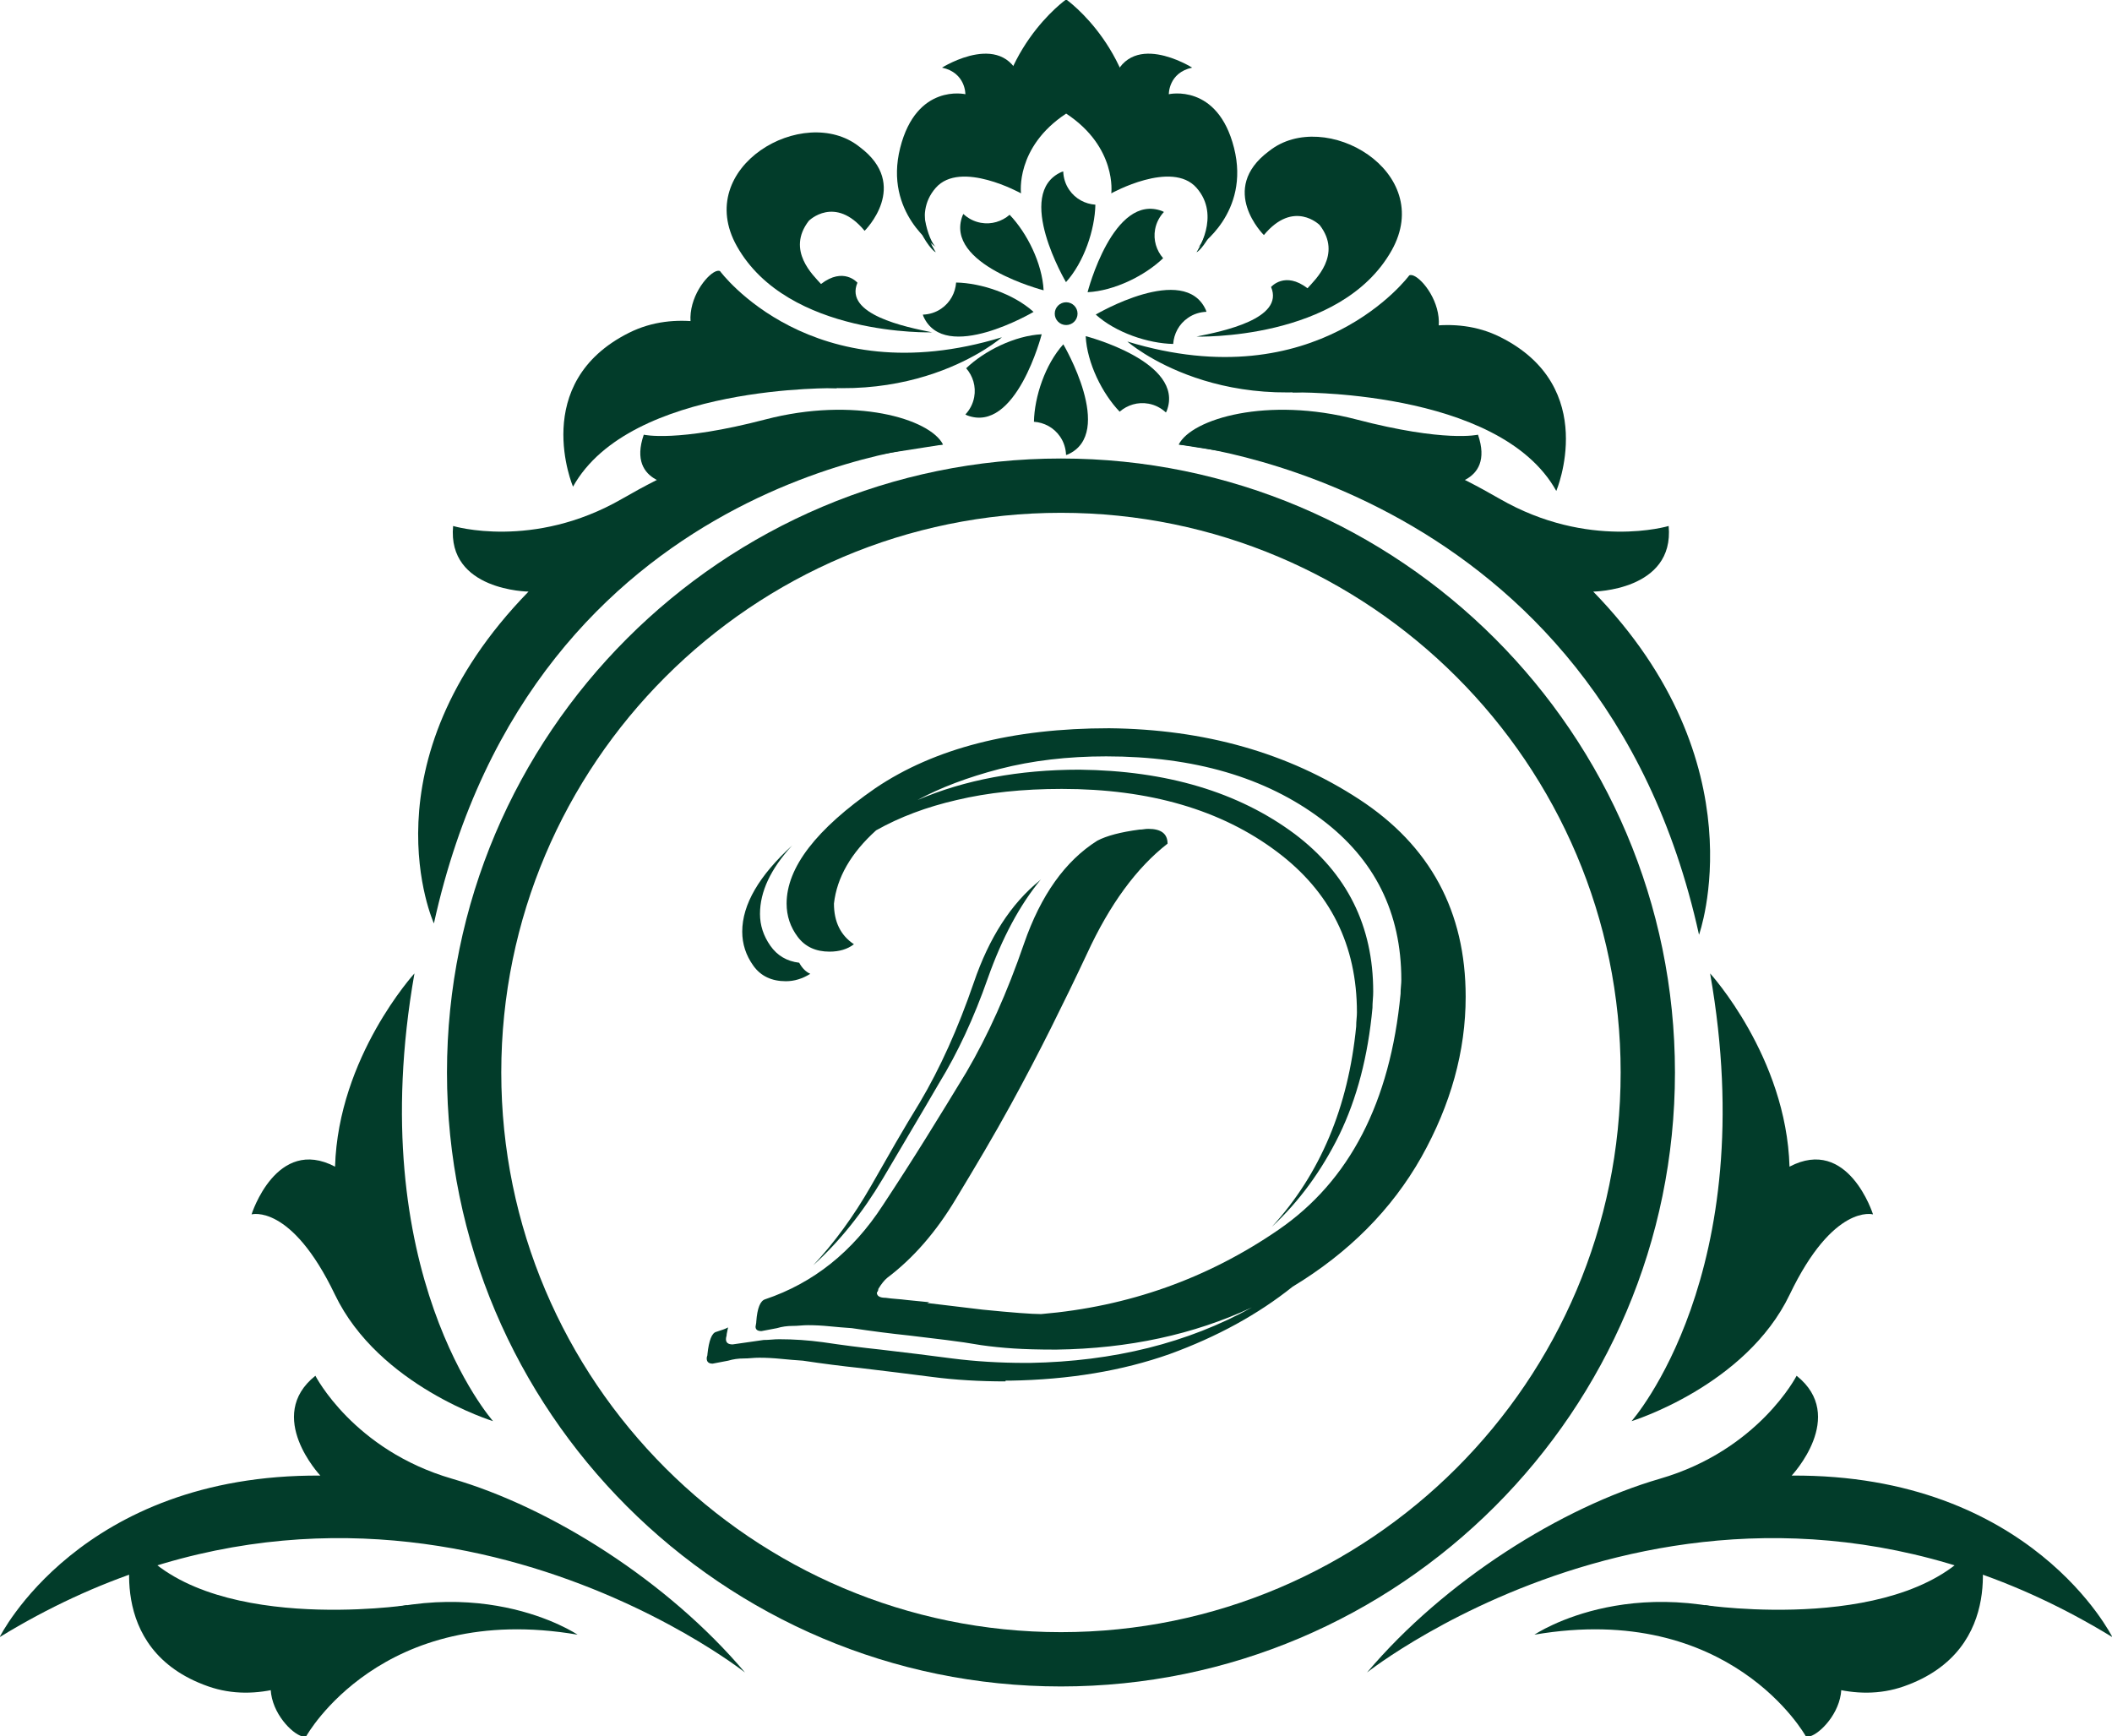 <?xml version="1.0" encoding="UTF-8"?>
<!DOCTYPE svg PUBLIC "-//W3C//DTD SVG 1.1//EN" "http://www.w3.org/Graphics/SVG/1.1/DTD/svg11.dtd">
<!-- Creator: CorelDRAW 2017 -->
<svg xmlns="http://www.w3.org/2000/svg" xml:space="preserve" width="49.953mm" height="41.063mm" version="1.1" style="shape-rendering:geometricPrecision; text-rendering:geometricPrecision; image-rendering:optimizeQuality; fill-rule:evenodd; clip-rule:evenodd"
viewBox="0 0 4995.32 4106.32"
 xmlns:xlink="http://www.w3.org/1999/xlink">
 <defs>
  <style type="text/css">
   <![CDATA[
    .fil0 {fill:#023C2A;fill-rule:nonzero}
   ]]>
  </style>
 </defs>
 <g id="Слой_x0020_1">
  <g id="_2747916414080">
   <g>
    <path class="fil0" d="M2369.74 797.73c0,0 -226.1,199.28 -605.28,85.18 -234.68,-70.58 -89.24,-257.37 -61.39,-241.55 0,0 216.65,293.85 666.67,156.37z"/>
    <path class="fil0" d="M1979.72 918.16c0,0 -489.22,-10.41 -624.45,233.02 0,0 -104.03,-245.78 132.54,-364.06 217.8,-108.9 491.91,131.04 491.91,131.04z"/>
    <path class="fil0" d="M2387.99 508.03c-18.2,15.7 -42.84,23.57 -68.3,18.91 -16.08,-2.91 -30.01,-10.47 -41.12,-20.83 -0.57,1.46 -1.37,2.41 -2,3.98 -44.18,115.88 191.79,176.57 191.79,176.57 -3.24,-63.9 -39.4,-135.97 -80.37,-178.63z"/>
    <path class="fil0" d="M2261.41 668.26c-1.75,23.97 -13.63,46.95 -34.91,61.63 -13.42,9.3 -28.61,13.82 -43.75,14.31 0.6,1.48 0.66,2.75 1.37,4.26 50.7,113.19 260.46,-10.73 260.46,-10.73 -47.44,-42.92 -123.97,-68.33 -183.17,-69.47z"/>
    <path class="fil0" d="M2285.21 871.04c15.77,18.13 23.64,42.83 18.94,68.29 -2.92,16.05 -10.47,29.96 -20.83,41.03 1.46,0.63 2.38,1.44 3.98,2.06 115.85,44.16 176.54,-191.79 176.54,-191.79 -63.86,3.24 -135.91,39.38 -178.63,80.41z"/>
    <path class="fil0" d="M2445.47 997.59c23.98,1.69 46.96,13.56 61.66,34.87 9.3,13.43 13.76,28.62 14.31,43.81 1.46,-0.62 2.71,-0.68 4.26,-1.4 113.11,-50.7 -10.76,-260.48 -10.76,-260.48 -42.89,47.49 -68.27,124 -69.47,183.2z"/>
    <path class="fil0" d="M2648.22 973.75c18.19,-15.73 42.83,-23.63 68.33,-18.91 16.02,2.89 29.96,10.48 41.08,20.8 0.52,-1.43 1.43,-2.37 2.03,-3.92 44.12,-115.88 -191.78,-176.62 -191.78,-176.62 3.26,63.89 39.33,135.97 80.34,178.65z"/>
    <path class="fil0" d="M2774.83 813.55c1.72,-23.97 13.56,-47.03 34.91,-61.66 13.36,-9.32 28.58,-13.85 43.71,-14.36 -0.6,-1.43 -0.65,-2.69 -1.33,-4.27 -50.74,-113.07 -260.47,10.77 -260.47,10.77 47.47,42.89 123.96,68.3 183.18,69.52z"/>
    <path class="fil0" d="M2751.05 610.74c-15.79,-18.19 -23.66,-42.85 -19,-68.29 2.95,-16.02 10.53,-29.99 20.83,-41.09 -1.4,-0.54 -2.31,-1.4 -3.97,-2.06 -115.91,-44.06 -176.57,191.85 -176.57,191.85 63.89,-3.29 135.91,-39.34 178.71,-80.41z"/>
    <path class="fil0" d="M2590.82 484.16c-24.03,-1.71 -47.1,-13.56 -61.71,-34.87 -9.34,-13.39 -13.8,-28.64 -14.36,-43.78 -1.35,0.63 -2.64,0.66 -4.27,1.34 -113.05,50.77 10.79,260.49 10.79,260.49 42.86,-47.5 68.26,-123.92 69.55,-183.18z"/>
    <path class="fil0" d="M2666.5 807.83c0,0 226.07,199.26 605.28,85.15 234.7,-70.59 89.24,-257.34 61.37,-241.52 0,0 -216.63,293.86 -666.65,156.37z"/>
    <path class="fil0" d="M3056.49 928.26c0,0 489.28,-10.45 624.47,232.99 0,0 104.03,-245.78 -132.53,-364.03 -217.77,-108.91 -491.94,131.04 -491.94,131.04z"/>
    <path class="fil0" d="M3002.1 356.98c-0.17,0.09 -0.29,0.18 -0.4,0.26 -0.06,0.03 -0.11,0.09 -0.2,0.11 -0.15,0.12 -0.29,0.26 -0.46,0.41 -121.11,90.38 -11.7,198.25 -11.7,198.25 70.53,-85.12 131.96,-23.69 131.96,-23.69 54.07,70.07 -10.88,129.36 -28.82,149.53 -53.59,-41.37 -86.15,-3.03 -86.15,-3.03 31.88,74.93 -113.56,104.75 -176.65,117.28 0,0 341.12,10.78 461.78,-203.64 105.43,-187.26 -158.55,-339.22 -289.36,-235.48z"/>
    <path class="fil0" d="M2032.31 346.88c0.08,0.09 0.25,0.2 0.37,0.26 0.12,0.06 0.14,0.08 0.2,0.11 0.11,0.12 0.26,0.29 0.43,0.43 121.15,90.36 11.68,198.26 11.68,198.26 -70.42,-85.15 -131.92,-23.69 -131.92,-23.69 -54.13,70.04 10.88,129.32 28.79,149.5 53.59,-41.38 86.16,-3.03 86.16,-3.03 -31.91,74.93 113.53,104.75 176.65,117.34 0,0 -341.04,10.73 -461.75,-203.67 -105.44,-187.3 158.54,-339.23 289.39,-235.51z"/>
    <path class="fil0" d="M2548.62 741.91c0,14.87 -12.05,26.92 -26.92,26.92 -14.94,0 -27.01,-12.05 -27.01,-26.92 0,-14.91 12.07,-26.96 27.01,-26.96 14.87,0 26.92,12.05 26.92,26.96z"/>
    <path class="fil0" d="M2872.37 405.51c-42.29,-97.34 -183.49,-42.55 -183.49,-42.55 8.47,-240.69 -167.18,-364.29 -167.18,-364.29 0,0 -175.69,123.6 -167.24,364.29 0,0 -141.21,-54.79 -183.47,42.55 -42.32,97.31 32.5,190.13 42.26,190.87 0,0 -58.54,-85.44 0,-152.1 58.54,-66.67 201.66,13.02 201.66,13.02 0,0 -14.14,-108.96 106.79,-188.65 120.91,79.69 106.72,188.65 106.72,188.65 0,0 143.12,-79.69 201.66,-13.02 58.57,66.66 0,152.1 0,152.1 9.79,-0.74 84.58,-93.56 42.29,-190.87z"/>
    <path class="fil0" d="M3629.28 3866.48c0,0 249.48,-169.02 611.2,-7.75 223.83,99.79 55.85,266.6 30.21,247.38 0,0 -177.62,-318.94 -641.41,-239.63z"/>
    <path class="fil0" d="M4031.38 3796.44c0,0 483.97,72.38 648.98,-151.91 0,0 71.99,256.94 -177.59,344.29 -229.85,80.4 -471.39,-192.38 -471.39,-192.38z"/>
    <path class="fil0" d="M2213.25 583.88c0,0 -123.01,-80.09 -84.17,-233.93 38.77,-153.89 154.24,-127.1 154.24,-127.1 0,0 0.95,-50.85 -55.24,-62.89 0,0 152.52,-96.34 189.98,40.14 37.49,136.46 -32.1,203.35 -32.1,203.35 0,0 -139.08,-73.56 -181.29,1.34 -42.12,74.91 -6.24,168.22 8.58,179.09z"/>
    <path class="fil0" d="M2834.57 583.88c0,0 122.98,-80.09 84.21,-233.93 -38.83,-153.89 -154.28,-127.1 -154.28,-127.1 0,0 -0.94,-50.85 55.25,-62.89 0,0 -152.53,-96.34 -189.99,40.14 -37.45,136.46 32.1,203.35 32.1,203.35 0,0 139.12,-73.56 181.27,1.34 42.2,74.91 6.26,168.22 -8.56,179.09z"/>
    <path class="fil0" d="M2509.42 1212.95c-729.96,0 -1323.81,593.85 -1323.81,1323.76 0,729.97 593.85,1323.82 1323.81,1323.82 729.94,0 1323.76,-593.85 1323.76,-1323.82 0,-729.91 -593.82,-1323.76 -1323.76,-1323.76zm0 2776.02c-800.78,0 -1452.23,-651.48 -1452.23,-1452.26 0,-800.72 651.45,-1452.2 1452.23,-1452.2 800.72,0 1452.2,651.48 1452.2,1452.2 0,800.78 -651.48,1452.26 -1452.2,1452.26z"/>
    <path class="fil0" d="M2230.45 1051.44c0,0 -968.68,62.46 -1204.16,1132.77 0,0 -172.24,-378.18 223.78,-784.9 0,0 -192.65,-1.8 -178.37,-155.2 0,0 189.07,57.08 399.57,-64.23 210.51,-121.29 412.68,-190.7 759.18,-128.44z"/>
    <path class="fil0" d="M2787.9 1051.44c0,0 995.18,89.21 1230.63,1159.55 0,0 145.84,-404.96 -250.19,-811.68 0,0 192.6,-1.8 178.37,-155.2 0,0 -189.07,57.08 -399.57,-64.23 -210.5,-121.29 -412.68,-190.7 -759.24,-128.44z"/>
    <path class="fil0" d="M3233.31 3955.92c0,0 828.05,-655.6 1762.88,-83.61 0,0 -190.91,-385.75 -758.54,-382.11 0,0 132.16,-140.12 11.72,-236.14 0,0 -89.87,175.85 -323.2,243.54 -233.34,67.7 -509.85,241.72 -692.86,458.32z"/>
    <path class="fil0" d="M1366.06 3866.48c0,0 -249.5,-169.02 -611.18,-7.75 -223.87,99.79 -55.89,266.6 -30.22,247.38 0,0 177.63,-318.94 641.4,-239.63z"/>
    <path class="fil0" d="M963.94 3796.44c0,0 -483.97,72.38 -648.96,-151.91 0,0 -72.01,256.94 177.6,344.29 229.85,80.4 471.36,-192.38 471.36,-192.38z"/>
    <path class="fil0" d="M1762.03 3955.92c0,0 -828.07,-655.6 -1762.9,-83.61 0,0 190.91,-385.75 758.54,-382.11 0,0 -132.16,-140.12 -11.72,-236.14 0,0 89.9,175.85 323.23,243.54 233.31,67.7 509.82,241.72 692.85,458.32z"/>
    <path class="fil0" d="M1609.64 1148.75c0,0 -128.5,-0.23 -86.98,-120.58 0,0 77.57,18.8 287.64,-36.05 210.05,-54.82 389.48,-1.77 420.15,59.32l-620.81 97.31z"/>
    <path class="fil0" d="M3408.77 1148.75c0,0 128.44,-0.23 86.98,-120.58 0,0 -77.59,18.8 -287.64,-36.05 -210.08,-54.82 -389.48,-1.77 -420.21,59.32l620.87 97.31z"/>
    <path class="fil0" d="M4232.58 2759.49c-7.61,-259.86 -187.81,-457.09 -187.81,-457.09 124.97,709.39 -185.9,1059.06 -185.9,1059.06 0,0 270.39,-83.06 374.06,-299.33 103.66,-216.26 197.16,-189.74 197.16,-189.74 0,0 -58.48,-185.86 -197.51,-112.9z"/>
    <path class="fil0" d="M792.47 2759.49c7.66,-259.86 187.81,-457.09 187.81,-457.09 -124.94,709.39 185.93,1059.06 185.93,1059.06 0,0 -270.39,-83.06 -374.06,-299.33 -103.68,-216.26 -197.17,-189.74 -197.17,-189.74 0,0 58.52,-185.86 197.49,-112.9z"/>
   </g>
   <path class="fil0" d="M2198.18 3080.2l-5.27 1.75c8.18,1.16 51.9,6.4 131.22,15.75 69.98,6.98 116.06,10.5 138.23,10.5 206.44,-17.49 393.64,-83.98 561.6,-199.45 167.95,-115.47 264.18,-301.5 288.69,-558.12 0,-5.82 0.28,-11.67 0.86,-17.5 0.58,-5.82 0.89,-11.09 0.89,-15.74 0,-158.62 -62.99,-285.18 -188.97,-379.66 -131.8,-99.15 -301.51,-148.72 -509.11,-148.72 -90.99,0 -174.97,9.93 -251.93,29.75 -75.83,19.82 -140.57,44.33 -194.22,73.5 111.98,-47.83 239.69,-71.75 383.16,-71.75 206.44,2.32 376.17,53.09 509.13,152.2 123.63,93.32 185.45,217.56 185.45,372.68 0,5.82 -0.3,12.25 -0.88,19.24 -0.58,6.99 -0.86,13.42 -0.86,19.24 -10.51,114.31 -36.76,214.62 -78.74,300.92 -42,85.15 -95.07,157.48 -159.22,216.95 114.31,-124.79 180.79,-282.85 199.45,-474.12 0,-5.85 0.3,-11.67 0.89,-17.5 0.58,-5.84 0.86,-11.08 0.86,-15.74 0,-158.64 -62.97,-285.18 -188.95,-379.66 -131.8,-99.15 -301.5,-148.72 -509.13,-148.72 -92.13,0 -174.95,8.76 -248.42,26.26 -71.16,16.33 -134.74,40.22 -190.71,71.72 -59.47,53.65 -92.72,111.4 -99.73,173.2 0,43.16 15.75,75.24 47.24,96.23 -15.16,11.67 -34.4,17.49 -57.75,17.49 -32.63,0 -57.72,-11.67 -75.21,-34.99 -17.5,-23.31 -26.26,-49.57 -26.26,-78.73 0,-85.15 70,-176.11 209.96,-272.93 139.95,-94.48 324.24,-141.72 552.86,-141.72 226.28,2.35 423.41,58.33 591.36,167.98 167.96,109.62 251.94,265.33 251.94,467.13 0,128.28 -34.99,254.85 -104.99,379.64 -69.98,123.65 -171.45,225.7 -304.42,306.19 -81.65,65.32 -178.44,118.38 -290.42,159.19 -111.98,39.68 -237.93,60.66 -377.91,62.99l-5.24 0 -5.27 0 0 1.75c-61.8,0 -119.55,-3.49 -173.2,-10.48 -26.83,-3.52 -54.53,-7.02 -83.09,-10.51 -28.58,-3.49 -57.44,-7.01 -86.61,-10.51 -22.15,-2.32 -44.61,-4.96 -67.37,-7.87 -22.73,-2.91 -45.77,-6.13 -69.09,-9.62 -17.5,-1.16 -34.99,-2.61 -52.48,-4.38 -17.5,-1.75 -34.41,-2.61 -50.74,-2.61 -5.85,0 -11.98,0.28 -18.38,0.86 -6.41,0.59 -12.53,0.89 -18.38,0.89 -12.81,0 -25.07,1.75 -36.74,5.24 -5.82,1.16 -11.95,2.33 -18.35,3.49 -6.43,1.17 -12.56,2.36 -18.38,3.52 -9.34,0 -14,-4.1 -14,-12.25 0,-2.33 0.3,-4.08 0.88,-5.24 0.59,-1.17 0.86,-2.94 0.86,-5.27 3.5,-32.66 10.51,-50.15 20.99,-52.48l15.75 -5.24c3.52,-1.17 7.59,-2.91 12.25,-5.27 0,-1.16 -1.16,4.1 -3.49,15.75 0,2.35 -0.3,4.38 -0.89,6.13 -0.58,1.74 -0.86,3.79 -0.86,6.12 0,8.18 5.24,12.26 15.75,12.26l36.74 -5.24 36.73 -5.27c5.85,0 11.95,-0.28 18.38,-0.86 6.41,-0.58 12.53,-0.89 18.36,-0.89 17.49,0 34.71,0.59 51.62,1.75 16.91,1.17 34.13,2.91 51.62,5.27 23.32,3.49 46.36,6.68 69.09,9.62 22.76,2.91 45.19,5.52 67.37,7.87 30.33,3.49 59.47,6.99 87.47,10.48 28.01,3.5 55.4,7.02 82.24,10.51 54.81,6.99 112.56,10.51 173.19,10.51l5.27 0 5.24 0c198.29,-3.52 373.23,-47.25 524.86,-131.22 -137.63,64.15 -291.59,97.37 -461.87,99.72l-3.49 0 -1.78 0c-37.31,0 -69.39,-0.89 -96.2,-2.63 -26.84,-1.75 -52.51,-4.38 -76.99,-7.88 -26.84,-4.65 -54.54,-8.76 -83.1,-12.25 -28.58,-3.49 -57.44,-6.99 -86.61,-10.48 -22.15,-2.33 -44.61,-4.96 -67.37,-7.87 -22.73,-2.94 -45.77,-6.13 -69.09,-9.63 -17.49,-1.16 -34.99,-2.63 -52.51,-4.38 -17.49,-1.74 -34.4,-2.63 -50.73,-2.63 -5.83,0 -11.95,0.31 -18.36,0.89 -6.43,0.58 -12.53,0.86 -18.38,0.86 -12.83,0 -25.06,1.75 -36.73,5.26 -5.83,1.17 -11.95,2.33 -18.38,3.5 -6.41,1.16 -12.54,2.33 -18.36,3.49 -9.34,0 -14,-3.49 -14,-10.5 0,-1.17 0.3,-2.92 0.89,-5.24 0.58,-2.33 0.86,-4.66 0.86,-6.99 2.33,-31.5 9.34,-48.99 20.99,-52.51 114.3,-38.48 207.04,-112.54 278.18,-222.19 36.16,-54.81 70.56,-108.46 103.22,-160.94 32.66,-52.51 64.16,-103.83 94.49,-153.98 51.32,-87.47 96.81,-188.95 136.46,-304.42 39.65,-114.31 97.4,-195.37 173.22,-243.2 22.15,-11.64 55.4,-20.4 99.7,-26.23 3.52,0 7.01,-0.3 10.51,-0.88 3.49,-0.59 7.01,-0.86 10.5,-0.86 30.34,0 45.48,11.64 45.48,34.98 -73.48,57.15 -137.05,144.04 -190.7,260.67 -26.83,57.17 -55.11,115.48 -84.86,174.97 -29.72,59.5 -61.52,120.13 -95.35,181.96 -19.82,36.15 -40.53,72.61 -62.1,109.35 -21.57,36.73 -44.03,74.35 -67.37,112.84 -46.63,78.15 -100.89,140.56 -162.69,187.19 -7.01,5.85 -14,14.59 -21.01,26.26 0,2.33 -0.59,4.38 -1.75,6.12 -1.16,1.75 -1.75,2.64 -1.75,2.64 0,8.15 7.02,12.23 20.99,12.23 8.18,1.16 16.33,2.05 24.51,2.63 8.15,0.58 16.91,1.47 26.25,2.63l52.49 5.24zm260.66 -997.25l3.52 -3.5c-50.15,60.64 -92.15,138.79 -125.98,234.44 -32.66,93.32 -71.14,176.11 -115.47,248.44 -20.99,36.16 -42.58,72.89 -64.74,110.21 -22.15,37.34 -44.91,75.83 -68.23,115.47 -47.82,80.49 -102.63,148.72 -164.46,204.72 50.16,-53.67 95.65,-116.06 136.46,-187.22 19.85,-34.99 39.37,-69.09 58.61,-102.34 19.27,-33.24 38.21,-65.04 56.87,-95.34 47.82,-80.49 90.4,-174.97 127.72,-283.43 36.16,-106.16 88.06,-186.64 155.7,-241.45zm-584.35 -83.98l-1.74 1.75c-50.16,54.81 -75.22,108.48 -75.22,160.96 0,26.82 8.15,51.9 24.48,75.22 16.33,23.34 39.06,36.76 68.23,40.26 7.01,12.81 15.75,21.57 26.25,26.23 -18.66,11.67 -37.92,17.49 -57.75,17.49 -33.82,0 -59.47,-12.23 -76.96,-36.74 -17.49,-24.48 -26.25,-51.31 -26.25,-80.48 0,-64.15 39.64,-132.38 118.96,-204.69z"/>
  </g>
 </g>
</svg>
